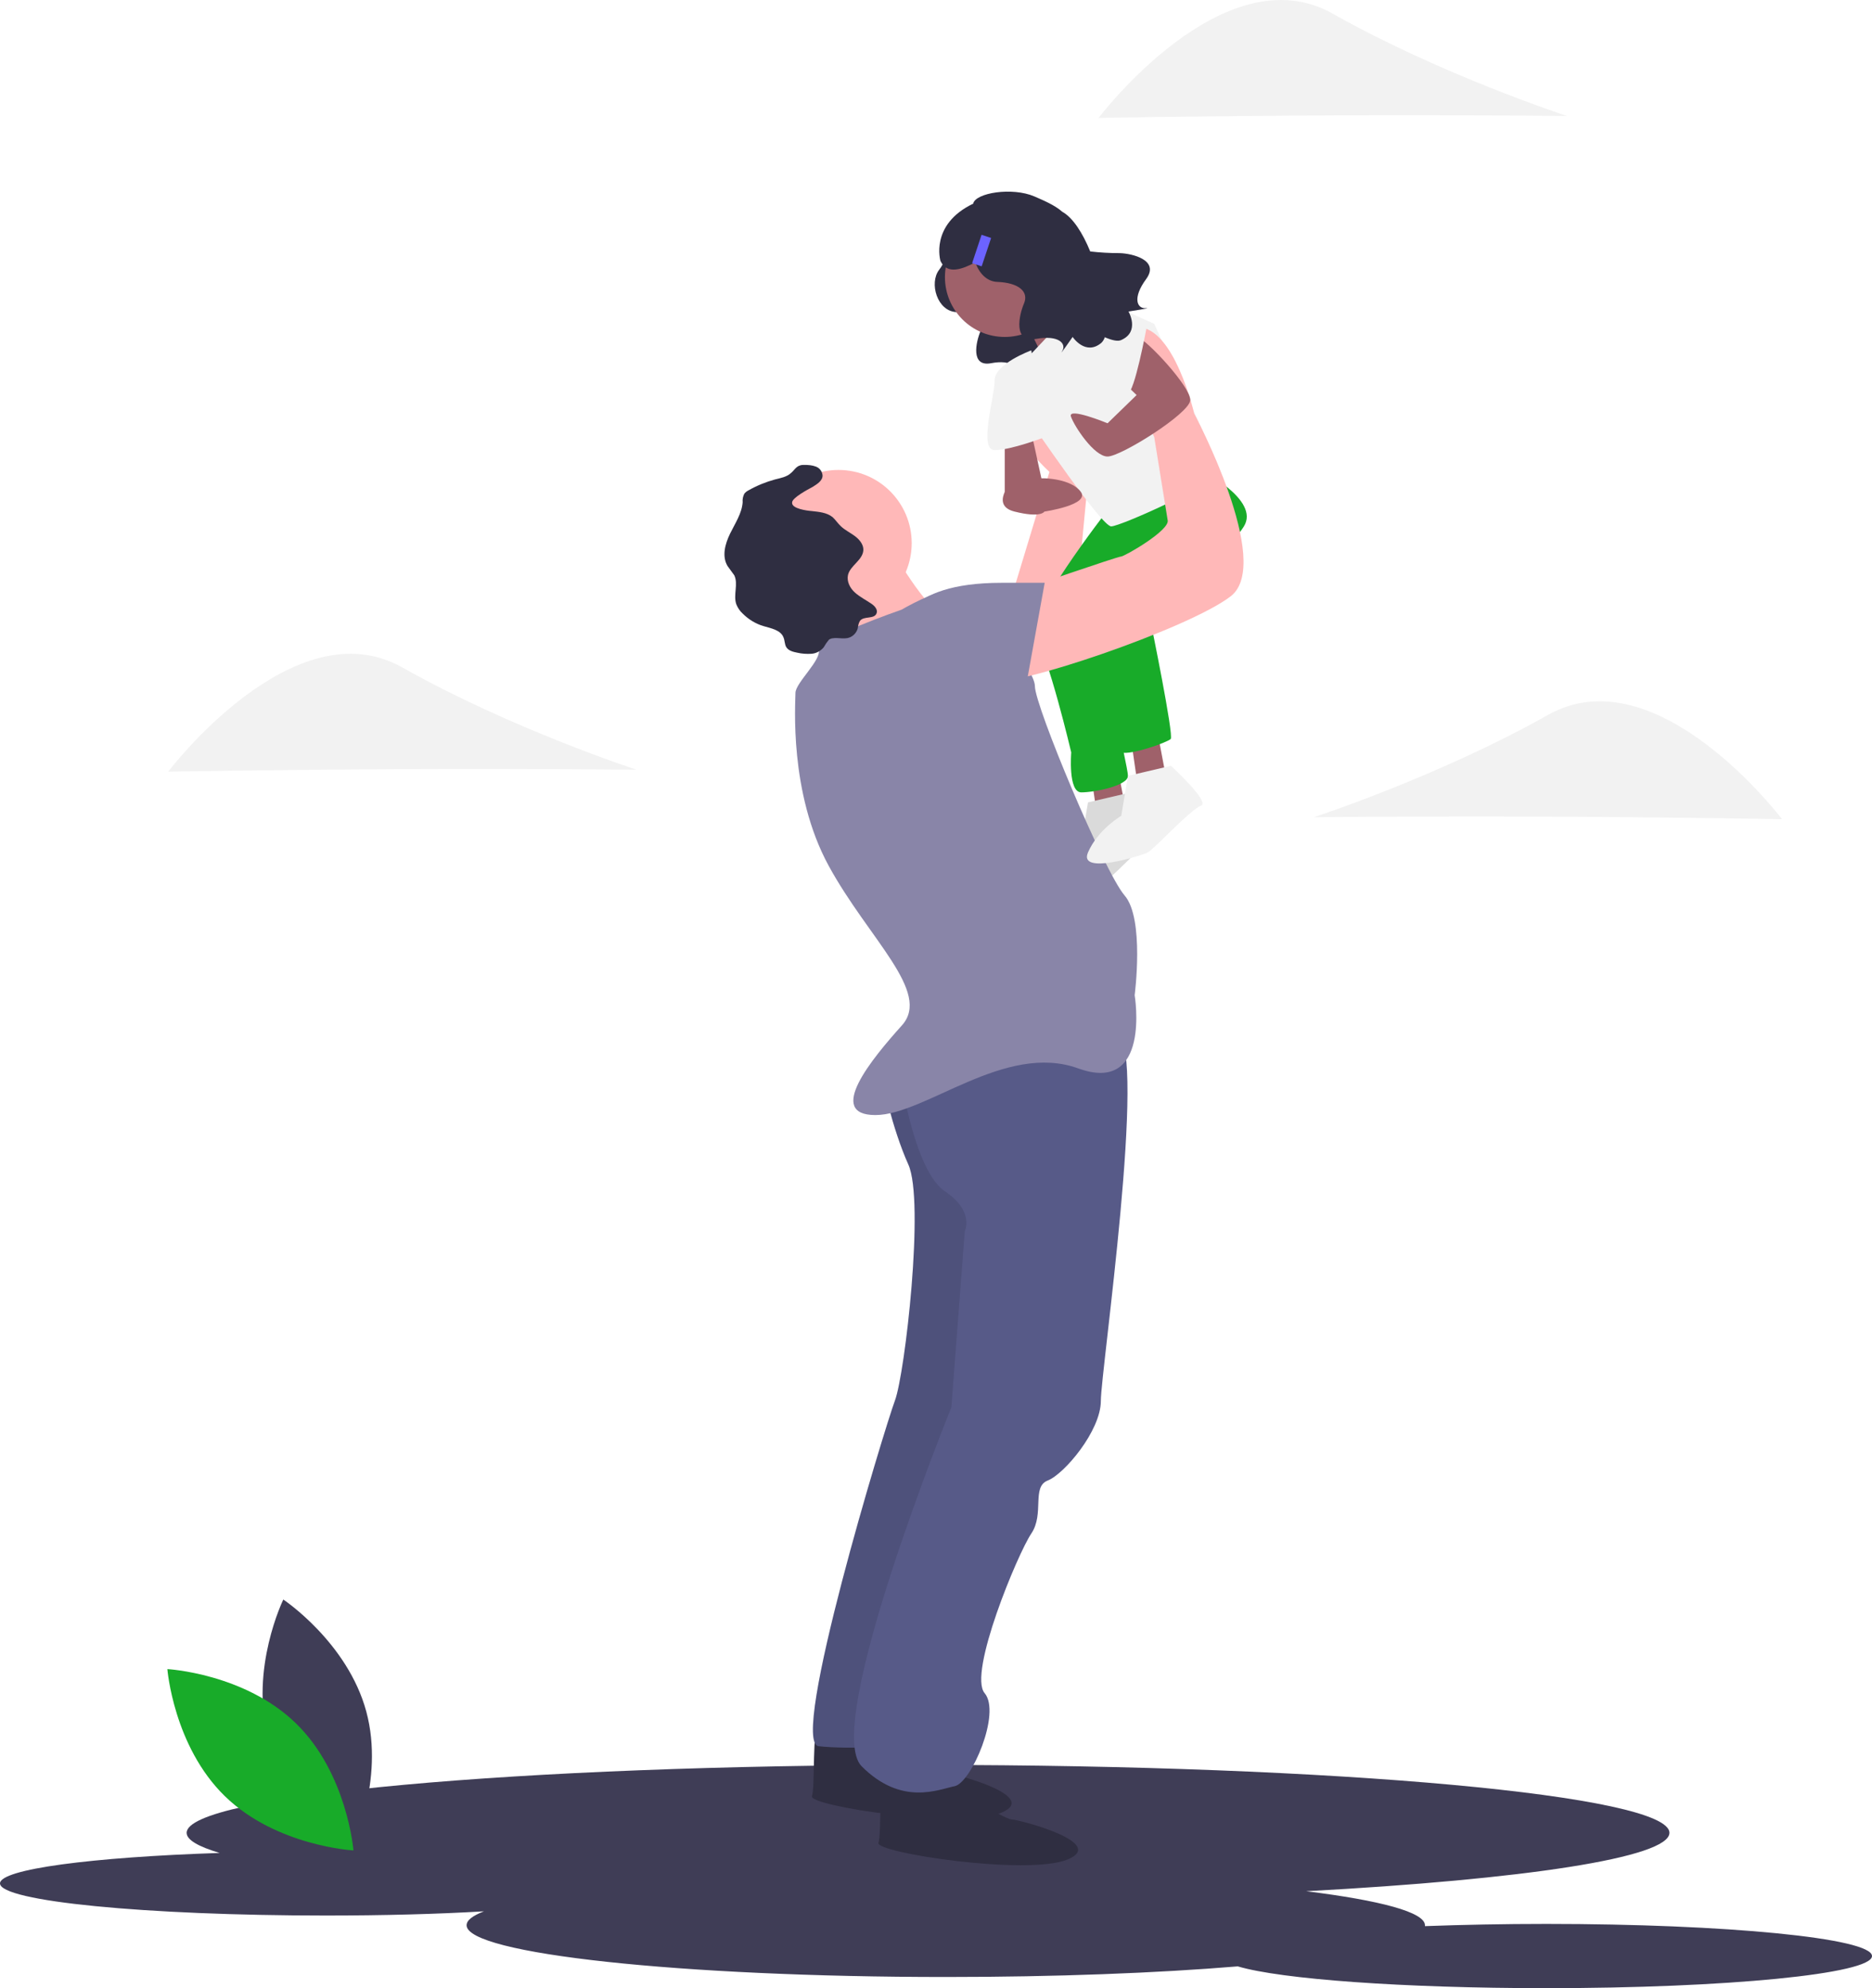 <?xml version="1.0" encoding="utf-8"?>
<!-- Generator: Adobe Illustrator 25.0.0, SVG Export Plug-In . SVG Version: 6.00 Build 0)  -->
<svg version="1.1" id="ab4228c3-7560-46c3-9f28-56b448991f21"
	 xmlns="http://www.w3.org/2000/svg" xmlns:xlink="http://www.w3.org/1999/xlink" x="0px" y="0px" viewBox="0 0 670 711.6"
	 style="enable-background:new 0 0 670 711.6;" xml:space="preserve">
<style type="text/css">
	.st0{fill:#3F3D56;}
	.st1{fill:#18AB29;}
	.st2{fill:#2F2E41;}
	.st3{fill:#9F616A;}
	.st4{fill:#F2F2F2;}
	.st5{opacity:0.1;enable-background:new    ;}
	.st6{fill:#FFB8B8;}
	.st7{fill:#575A88;}
	.st8{fill:#8985A8;}
	.st9{fill:none;stroke:#2F2E41;stroke-miterlimit:10;}
	.st10{fill:#6C63FF;}
</style>
<path class="st0" d="M553.5,688.6c-15.4,0-30.1,0.3-43.5,0.8c0-0.1,0-0.2,0-0.3c0-4.7-16-8.9-42.5-12.2c77.9-4.2,130-12,130-20.9
	c0-13.4-118.8-24.3-265.4-24.3S66.8,642.6,66.8,656c0,2.5,4.1,4.9,11.8,7.2C32.9,664.7,0,669,0,674.1c0,6.4,52.2,11.5,116.5,11.5
	c20.6,0,39.9-0.5,56.7-1.5c-4.1,1.6-6.2,3.2-6.2,5c0,10.2,76.8,18.5,171.5,18.5c39.4,0,75.6-1.4,104.5-3.8
	c15.5,4.6,59.1,7.8,110.5,7.8c64.3,0,116.5-5.1,116.5-11.5S617.8,688.6,553.5,688.6z"/>
<path class="st0" d="M96,622.1c6.7,24.8,29.7,40.1,29.7,40.1s12.1-24.8,5.4-49.6s-29.7-40.1-29.7-40.1S89.3,597.3,96,622.1z"/>
<path class="st1" d="M105.9,616.8c18.4,17.9,20.6,45.5,20.6,45.5s-27.6-1.5-46-19.4s-20.6-45.5-20.6-45.5S87.5,598.9,105.9,616.8z"
	/>
<path class="st2" d="M337.6,89.5c0,0,2.1,2.4-1.5,7.1s-0.7,14.8,6.2,15.1s10.2,3.1,8.6,6.9s-3.6,12.8,3.8,11.4s9.9,1.6,8.5,3.9
	s3.3-4.6,3.3-4.6s4.2,6.2,9.3,1.9c5.1-4.4,7.2-43.8-3.3-44.5S337.6,89.5,337.6,89.5z"/>
<polygon class="st3" points="390.5,277.1 392.9,293.7 403.6,293.7 400,274.7 "/>
<path class="st4" d="M404.8,283.6c0,0,14.3,13.1,10.7,14.3s-16.7,15.5-19,16.7c-2.1,1.1-25,8.3-21.4,0s11.9-13.1,11.9-13.1l2.4-14.3
	L404.8,283.6z"/>
<path class="st5" d="M404.8,283.6c0,0,14.3,13.1,10.7,14.3s-16.7,15.5-19,16.7c-2.1,1.1-25,8.3-21.4,0s11.9-13.1,11.9-13.1l2.4-14.3
	L404.8,283.6z"/>
<polygon class="st3" points="404.8,264.6 407.2,281.2 417.9,281.2 414.3,262.2 "/>
<path class="st6" d="M360,220.4l15.6-51.5c0,0-26.2-23.8-8.3-30.9c17.8-7.1,22.6,28.5,22.6,28.5l-5.9,61.9h-23.8L360,220.4z"/>
<path class="st1" d="M396.5,182.5c0,0-30.7,39.4-26.1,45.3s13,41.5,13,41.5s-1.2,14.3,3.6,14.3s16.7-2.4,16.7-5.9
	s-10.7-48.8-10.7-48.8l30.9-40.4L396.5,182.5z"/>
<path class="st1" d="M398.8,184.9l30.9-16.7c0,0,21.4,10.7,15.5,20.2s-33.3,34.5-33.3,34.5s8.3,40.4,7.1,41.6s-14.3,5.9-17.8,4.8
	s-22.6-47.6-17.8-50s20.2-27.4,20.2-27.4L398.8,184.9z"/>
<path class="st2" d="M314.4,621.4c0,0,21.4,13.1,23.8,13.1s34.5,8.3,20.2,14.3s-69-2.4-67.8-5.9s0-25,2.4-25
	S314.4,621.4,314.4,621.4z"/>
<path class="st2" d="M338.2,638.1c0,0,21.4,13.1,23.8,13.1s34.5,8.3,20.2,14.3s-69-2.4-67.8-5.9s0-25,2.4-25
	S338.2,638.1,338.2,638.1z"/>
<path class="st7" d="M315.6,385.9c0,0,3.6,17.8,9.5,30.9s-1.2,74.9-4.8,84.5S282.3,623.8,293,625s32.1,0,32.1,0l34.5-108.2
	l-5.9-145.1L315.6,385.9z"/>
<path class="st5" d="M315.6,385.9c0,0,3.6,17.8,9.5,30.9s-1.2,74.9-4.8,84.5S282.3,623.8,293,625s32.1,0,32.1,0l34.5-108.2
	l-5.9-145.1L315.6,385.9z"/>
<path class="st7" d="M322.7,387.1c0,0,4.8,32.1,15.5,39.3s7.1,14.3,7.1,14.3l-4.8,63c0,0-46.4,114.2-32.1,128.5s27.4,8.3,33.3,7.1
	s16.7-26.2,10.7-33.3s11.9-50,16.7-57.1s0-16.7,5.9-19s19-17.8,19-28.5s16.7-124.9,5.9-132S320.7,384,320.7,384L322.7,387.1z"/>
<circle class="st6" cx="300.1" cy="194.4" r="26.2"/>
<circle class="st3" cx="359.6" cy="99.2" r="21.4"/>
<path class="st6" d="M317.9,194.4c0,0,14.3,26.2,21.4,26.2s-28.5,27.4-28.5,27.4s-11.9-34.5-14.3-35.7S317.9,194.4,317.9,194.4z"/>
<path class="st8" d="M322.7,218.2c0,0-30.9,10.7-29.7,14.3s-8.3,11.9-8.3,15.5s-2.4,35.7,11.9,61.9s36.9,45.2,26.2,57.1
	s-27.4,32.1-9.5,32.1s46.4-26.2,72.6-16.7s20.2-26.2,20.2-26.2s3.6-27.4-3.6-35.7s-32.1-67.8-32.1-74.9s-23.8-34.5-29.7-34.5
	S322.7,218.2,322.7,218.2z"/>
<path class="st9" d="M359.6,112.3"/>
<path class="st3" d="M365.5,112.3c0,0,9.7,18.4,10.2,21.7c0.5,3.3,17.2-21.7,17.2-21.7l-19-13.1L365.5,112.3z"/>
<path class="st4" d="M369.1,126.6l20.2-21.4l23.8,10.7c0,0,22.2,48.8,23.6,52.3s-35.5,20.2-39,20.2s-28.5-36.9-28.5-36.9
	S363.1,133.7,369.1,126.6z"/>
<polygon class="st3" points="359.6,155.1 359.6,176.6 373.9,176.6 369.2,155.1 "/>
<path class="st3" d="M367.7,171.2c-3.7,0-7,2.2-8.4,5.6c-0.9,2.5-0.6,5.2,3.8,6.3c9.5,2.4,10.7,0,10.7,0s16.5-2.4,13-7.1
	s-13-4.8-13-4.8H367.7z"/>
<path class="st4" d="M419.1,274.1c0,0,14.3,13.1,10.7,14.3s-16.7,15.5-19,16.7c-2.1,1.1-25,8.3-21.4,0s11.9-13.1,11.9-13.1l2.4-14.3
	L419.1,274.1z"/>
<path class="st2" d="M290.8,174.3c1.6-1,3.6-2.2,3.6-4.1c-0.1-1.4-1-2.7-2.4-3.2c-1.3-0.5-2.7-0.6-4.1-0.6c-0.5,0-1.1,0-1.6,0.2
	c-1.4,0.4-2.1,1.8-3.2,2.7c-1.5,1.4-3.7,1.8-5.7,2.3c-3.3,0.9-6.5,2.2-9.5,3.9c-0.6,0.3-1.1,0.7-1.5,1.2c-0.5,1-0.7,2-0.6,3.1
	c-0.3,4-2.7,7.5-4.5,11.2s-3,8.1-0.9,11.6c0.8,1.1,1.6,2.2,2.4,3.3c1.5,3.1-0.4,7,0.7,10.3c0.5,1.3,1.3,2.5,2.3,3.4
	c2.1,2.1,4.7,3.7,7.5,4.5c2.7,0.8,6.1,1.4,7.1,4c0.5,1.1,0.4,2.5,1,3.5c0.8,1.3,2.4,1.7,3.9,2c1.7,0.4,3.4,0.5,5.1,0.4
	c1.7-0.1,3.3-1,4.4-2.3c0.5-0.9,1.1-1.8,1.8-2.6c1.7-1.4,4.3-0.3,6.6-0.7c1.8-0.3,3.3-1.7,3.8-3.5c0.1-0.9,0.3-1.9,0.8-2.7
	c1.4-1.8,5-0.5,5.9-2.6c0.6-1.3-0.6-2.7-1.8-3.5c-1.9-1.3-4.1-2.4-5.9-4s-3-4-2.5-6.3c0.8-3.4,5.3-5.3,5.5-8.9c0.1-2-1.4-3.8-3-5
	s-3.5-2.1-5-3.5c-1.1-1-1.9-2.3-3-3.3c-2.1-1.7-5-1.9-7.6-2.2c-1.4-0.1-7.1-0.8-6.9-3C283.4,178.2,289.3,175.1,290.8,174.3z"/>
<path class="st4" d="M369.1,125.4c0,0-13.1,4.8-13.1,10.7s-5.9,25,0,25s17.8-4.6,17.8-4.6L369.1,125.4z"/>
<path class="st6" d="M365.5,211.1c0,0,34.5-11.9,35.7-11.9s17.8-9.5,16.7-13.1l-4.8-29.7c0,0-19-39.3-5.9-39.3s20.2,30.9,20.2,30.9
	s28.5,53.5,13.1,65.4s-79.7,33.3-83.3,29.7S365.5,211.1,365.5,211.1z"/>
<path class="st3" d="M398.8,133.7l8,7.7l-10.4,10.1c0,0-14.3-5.9-13.1-2.4s8.3,14.3,13.1,14.3s29.5-15.5,29.6-20.2
	c0.1-4.8-15.4-21.4-18.9-22.6S398.8,133.7,398.8,133.7z"/>
<path class="st4" d="M383.7,125.4c0,0,17.5,15.4,19.9,15.4s6.7-23.2,6.7-23.2s-14.1-9.2-19.3-6.7S383.7,125.4,383.7,125.4z"/>
<path class="st8" d="M322.7,225.3c0,0,0-16.7,35.7-16.7h15.5l-7.1,39.3l-23.8,7.1L322.7,225.3z"/>
<path class="st2" d="M400.7,90.6c-3.5,0-7-0.2-10.5-0.6c-2.7-6.6-6.2-12.1-10-14.2c-2.7-2.4-6.8-4.1-10-5.5
	c-7.9-3.4-21.1-1.3-21.9,2.6c-15.6,7.5-11.7,20.5-11.7,20.5c2.4,5.1,7.9,2.9,12.5,0.5c1.2,3.7,4,6.9,7.9,7c7.6,0.3,11.3,3.5,9.5,7.7
	s-4,14.2,4.3,12.7s10.9,1.8,9.4,4.3c-1.5,2.5,3.7-5,3.7-5s4.6,6.9,10.3,2.1c0.6-0.6,1-1.3,1.2-2c2.6,1.1,4.7,1.6,5.9,1
	c6.8-3,2.6-10.2,2.6-10.2s9.1-1.4,6.1-1.2s-4.8-3.6,0.2-10.4S405.2,90.7,400.7,90.6z"/>
<rect x="345.9" y="87.9" transform="matrix(0.316 -0.949 0.949 0.316 155.207 394.675)" class="st10" width="10.7" height="3.6"/>
<path class="st4" d="M144.1,275.3c-46.3,0.2-83.9,0.9-83.9,0.9s44.8-59.3,83.8-37.3s83.8,36.6,83.8,36.6S190.3,275.1,144.1,275.3z"
	/>
<path class="st4" d="M477.1,41.3c-46.3,0.2-83.9,0.9-83.9,0.9s44.8-59.3,83.8-37.3s83.8,36.6,83.8,36.6S523.3,41.1,477.1,41.3z"/>
<path class="st4" d="M553.9,292.3c46.3,0.2,83.9,0.9,83.9,0.9s-44.8-59.3-83.8-37.3s-83.8,36.6-83.8,36.6S507.7,292.1,553.9,292.3z"
	/>
</svg>
